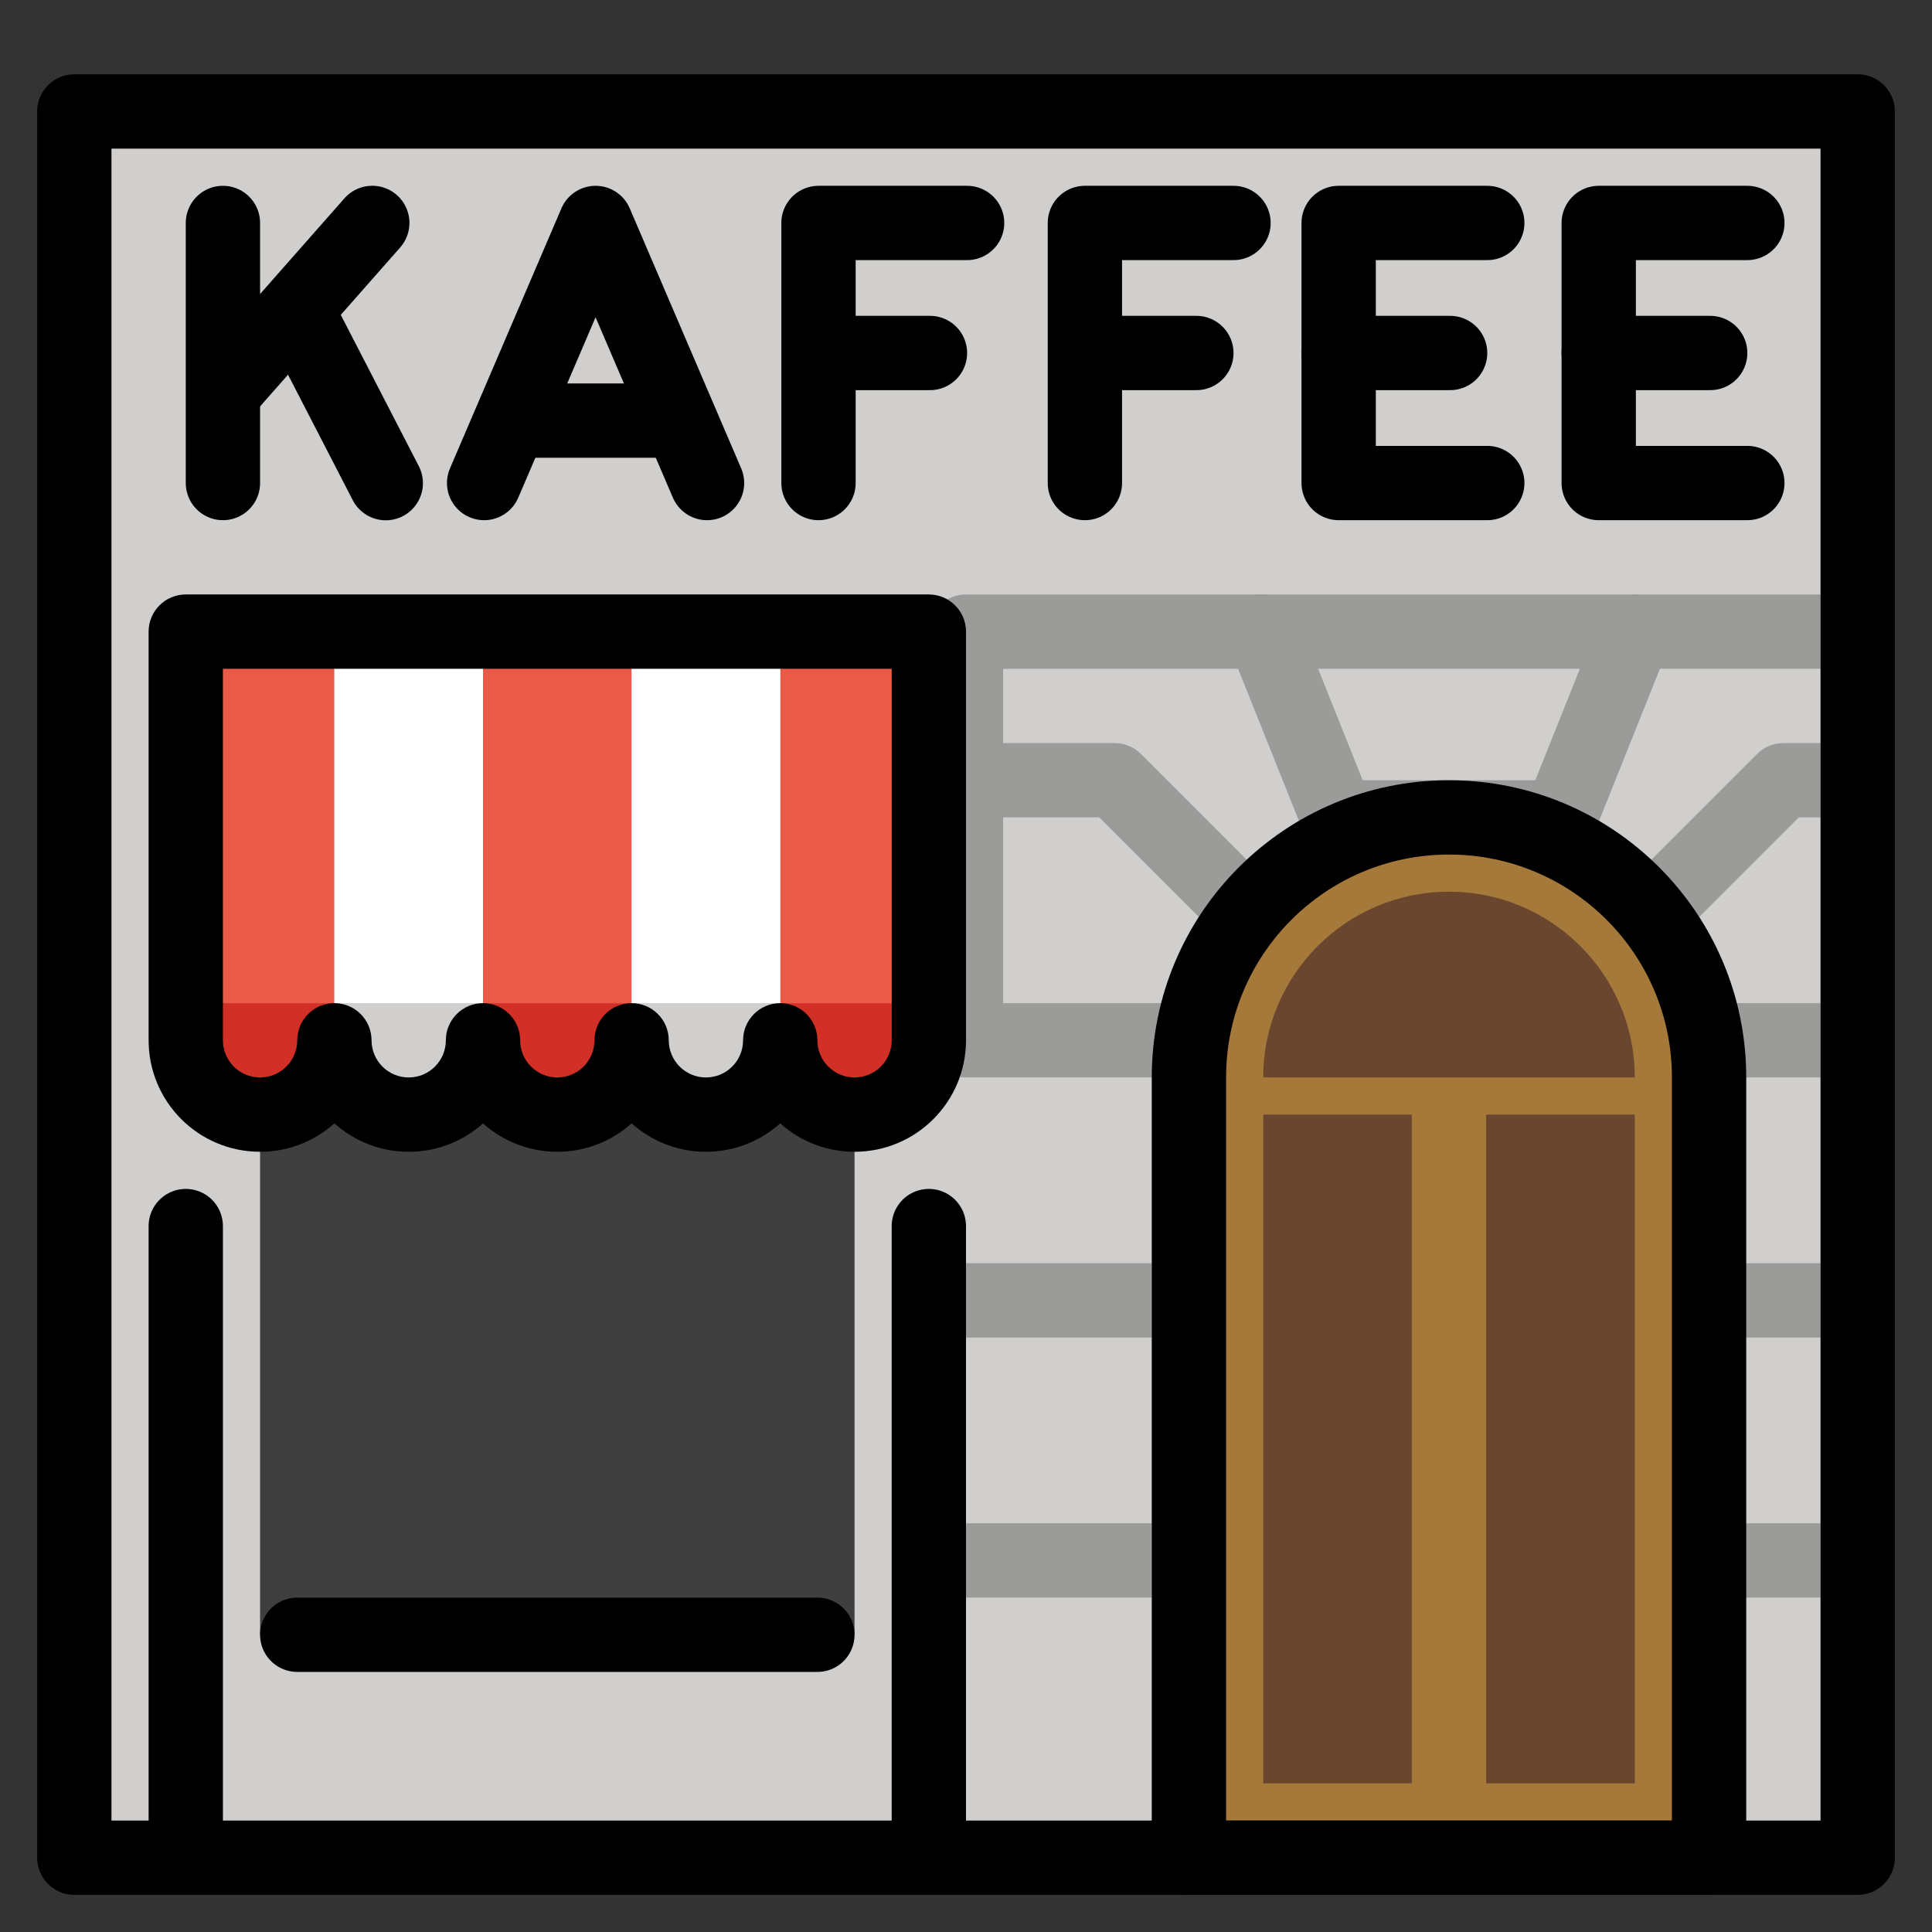 <svg viewBox="10 10 52 52" xmlns="http://www.w3.org/2000/svg">
  <rect x="10" y="10" width="52" height="52" fill="#333333" stroke="none"/>
  <defs>
    <linearGradient id="yellow-gradient" x1="0%" x2="0%" y1="0%" y2="100%">
      <stop offset="0%" style="stop-color:#FDE02F;stop-opacity:1;"/>
      <stop offset="100%" style="stop-color:#F7B209;stop-opacity:1;"/>
    </linearGradient>
  </defs>
  <g id="color">
    <rect fill="#D0CFCE" height="47" width="48" x="12" y="13"/>
    <path d="M44 27H54L52 32H46L44 27Z" fill="#d0cfce" stroke="#9B9B9A" stroke-linejoin="round" stroke-width="2"/>
    <path d="M43.5 34.5L40 31H36V27H44" fill="none" stroke="#9B9B9A" stroke-linejoin="round" stroke-width="2"/>
    <path d="M42 38H36V31" fill="none" stroke="#9B9B9A" stroke-linejoin="round" stroke-width="2"/>
    <path d="M54.5 34.5L58 31H59" fill="none" stroke="#9B9B9A" stroke-linejoin="round" stroke-width="2"/>
    <path d="M56 38H59" fill="none" stroke="#9B9B9A" stroke-linejoin="round" stroke-width="2"/>
    <path d="M56 45H59" fill="none" stroke="#9B9B9A" stroke-linejoin="round" stroke-width="2"/>
    <path d="M56 52H59" fill="none" stroke="#9B9B9A" stroke-linejoin="round" stroke-width="2"/>
    <path d="M36 45H41" fill="none" stroke="#9B9B9A" stroke-linejoin="round" stroke-width="2"/>
    <path d="M36 52H41" fill="none" stroke="#9B9B9A" stroke-linejoin="round" stroke-width="2"/>
    <path clip-rule="evenodd" d="M42 39C42 35.134 45.134 32 49 32C52.866 32 56 35.134 56 39V60H42V39Z" fill="#A57939" fill-rule="evenodd"/>
    <rect fill="#3F3F3F" height="14" width="16" x="17" y="40"/>
    <rect fill="#6A462F" height="18" transform="matrix(-1 0 0 1 54 40)" width="4"/>
    <rect fill="#6A462F" height="18" transform="matrix(-1 0 0 1 48 40)" width="4"/>
    <path clip-rule="evenodd" d="M44 39C44 36.239 46.239 34 49 34C51.761 34 54 36.239 54 39H44Z" fill="#6A462F" fill-rule="evenodd"/>
    <path d="M54 27H59" fill="none" stroke="#9B9B9A" stroke-width="2"/>
    <g>
      <path d="M17 37L17 27" fill="none" stroke="#EA5A47" stroke-width="4"/>
      <path d="M25 37L25 27" fill="none" stroke="#EA5A47" stroke-width="4"/>
      <path d="M33 37L33 27" fill="none" stroke="#EA5A47" stroke-width="4"/>
      <path d="M29 37L29 27" fill="none" stroke="#fff" stroke-width="4"/>
      <path d="M21 37L21 27" fill="none" stroke="#fff" stroke-width="4"/>
      <path d="M17 39L17 37" fill="none" stroke="#D22F27" stroke-width="4"/>
      <path d="M25 39L25 37" fill="none" stroke="#D22F27" stroke-width="4"/>
      <path d="M33 39L33 37" fill="none" stroke="#D22F27" stroke-width="4"/>
      <path d="M29 39L29 37" fill="none" stroke="#D0CFCE" stroke-width="4"/>
      <path d="M21 39L21 37" fill="none" stroke="#D0CFCE" stroke-width="4"/>
    </g>
  </g>
  <g id="line">
    <path d="M18 54H32" fill="none" stroke="#000" stroke-linecap="round" stroke-width="2"/>
    <path d="M15 27V26C14.448 26 14 26.448 14 27H15ZM35 27H36C36 26.448 35.552 26 35 26V27ZM20 38C20 37.448 19.552 37 19 37C18.448 37 18 37.448 18 38H20ZM24 38C24 37.448 23.552 37 23 37C22.448 37 22 37.448 22 38H24ZM28 38C28 37.448 27.552 37 27 37C26.448 37 26 37.448 26 38H28ZM32 38C32 37.448 31.552 37 31 37C30.448 37 30 37.448 30 38H32ZM15 28H35V26H15V28ZM16 38V27H14V38H16ZM17 39C16.448 39 16 38.552 16 38H14C14 39.657 15.343 41 17 41V39ZM18 38C18 38.552 17.552 39 17 39V41C18.657 41 20 39.657 20 38H18ZM21 39C20.448 39 20 38.552 20 38H18C18 39.657 19.343 41 21 41V39ZM22 38C22 38.552 21.552 39 21 39V41C22.657 41 24 39.657 24 38H22ZM25 39C24.448 39 24 38.552 24 38H22C22 39.657 23.343 41 25 41V39ZM26 38C26 38.552 25.552 39 25 39V41C26.657 41 28 39.657 28 38H26ZM29 39C28.448 39 28 38.552 28 38H26C26 39.657 27.343 41 29 41V39ZM30 38C30 38.552 29.552 39 29 39V41C30.657 41 32 39.657 32 38H30ZM33 39C32.448 39 32 38.552 32 38H30C30 39.657 31.343 41 33 41V39ZM34 38C34 38.552 33.552 39 33 39V41C34.657 41 36 39.657 36 38H34ZM34 27V38H36V27H34Z" fill="#000"/>
    <line stroke="#000" stroke-linecap="round" stroke-width="2" x1="35" x2="35" y1="59" y2="43"/>
    <line stroke="#000" stroke-linecap="round" stroke-width="2" x1="15" x2="15" y1="59" y2="43"/>
    <path d="M56 60H57C57 60.552 56.552 61 56 61V60ZM42 60V61C41.448 61 41 60.552 41 60H42ZM49 33C45.686 33 43 35.686 43 39H41C41 34.582 44.582 31 49 31V33ZM55 39C55 35.686 52.314 33 49 33V31C53.418 31 57 34.582 57 39H55ZM55 60V39H57V60H55ZM42 59H56V61H42V59ZM43 39V60H41V39H43Z" fill="#000"/>
    <rect fill="none" height="47" stroke="#000" stroke-linejoin="round" stroke-width="2" width="48" x="12" y="13"/>
    <g>
      <path d="M50.03 16.001H46.03V23.001H50.03" fill="none" stroke="#000" stroke-linecap="round" stroke-linejoin="round" stroke-miterlimit="10" stroke-width="2"/>
      <path d="M46.03 19.501H49.03" fill="none" stroke="#000" stroke-linecap="round" stroke-linejoin="round" stroke-miterlimit="10" stroke-width="2"/>
    </g>
    <g>
      <path d="M57.03 16.001H53.03V23.001H57.03" fill="none" stroke="#000" stroke-linecap="round" stroke-linejoin="round" stroke-miterlimit="10" stroke-width="2"/>
      <path d="M53.03 19.501H56.03" fill="none" stroke="#000" stroke-linecap="round" stroke-linejoin="round" stroke-miterlimit="10" stroke-width="2"/>
    </g>
    <g>
      <path d="M29.03 23.001L26.03 16.001L23.03 23.001" fill="none" stroke="#000" stroke-linecap="round" stroke-linejoin="round" stroke-miterlimit="10" stroke-width="2"/>
      <path d="M24.03 21.321H28.03" fill="none" stroke="#000" stroke-linecap="round" stroke-linejoin="round" stroke-miterlimit="10" stroke-width="2"/>
    </g>
    <path d="M35.03 19.501H32.03V23.001V16.001H36.03" fill="none" stroke="#000" stroke-linecap="round" stroke-linejoin="round" stroke-miterlimit="10" stroke-width="2"/>
    <path d="M42.2 19.501H39.2V23.001V16.001H43.2" fill="none" stroke="#000" stroke-linecap="round" stroke-linejoin="round" stroke-miterlimit="10" stroke-width="2"/>
    <g>
      <path d="M16 16.001V23.001" fill="none" stroke="#000" stroke-linecap="round" stroke-linejoin="round" stroke-miterlimit="10" stroke-width="2"/>
      <path d="M16.019 20.539L20.02 16" fill="none" stroke="#000" stroke-linecap="round" stroke-linejoin="round" stroke-miterlimit="10" stroke-width="2"/>
      <path d="M17.986 18.357L20.383 23.004" fill="none" stroke="#000" stroke-linecap="round" stroke-linejoin="round" stroke-miterlimit="10" stroke-width="2"/>
    </g>
  </g>
</svg>
